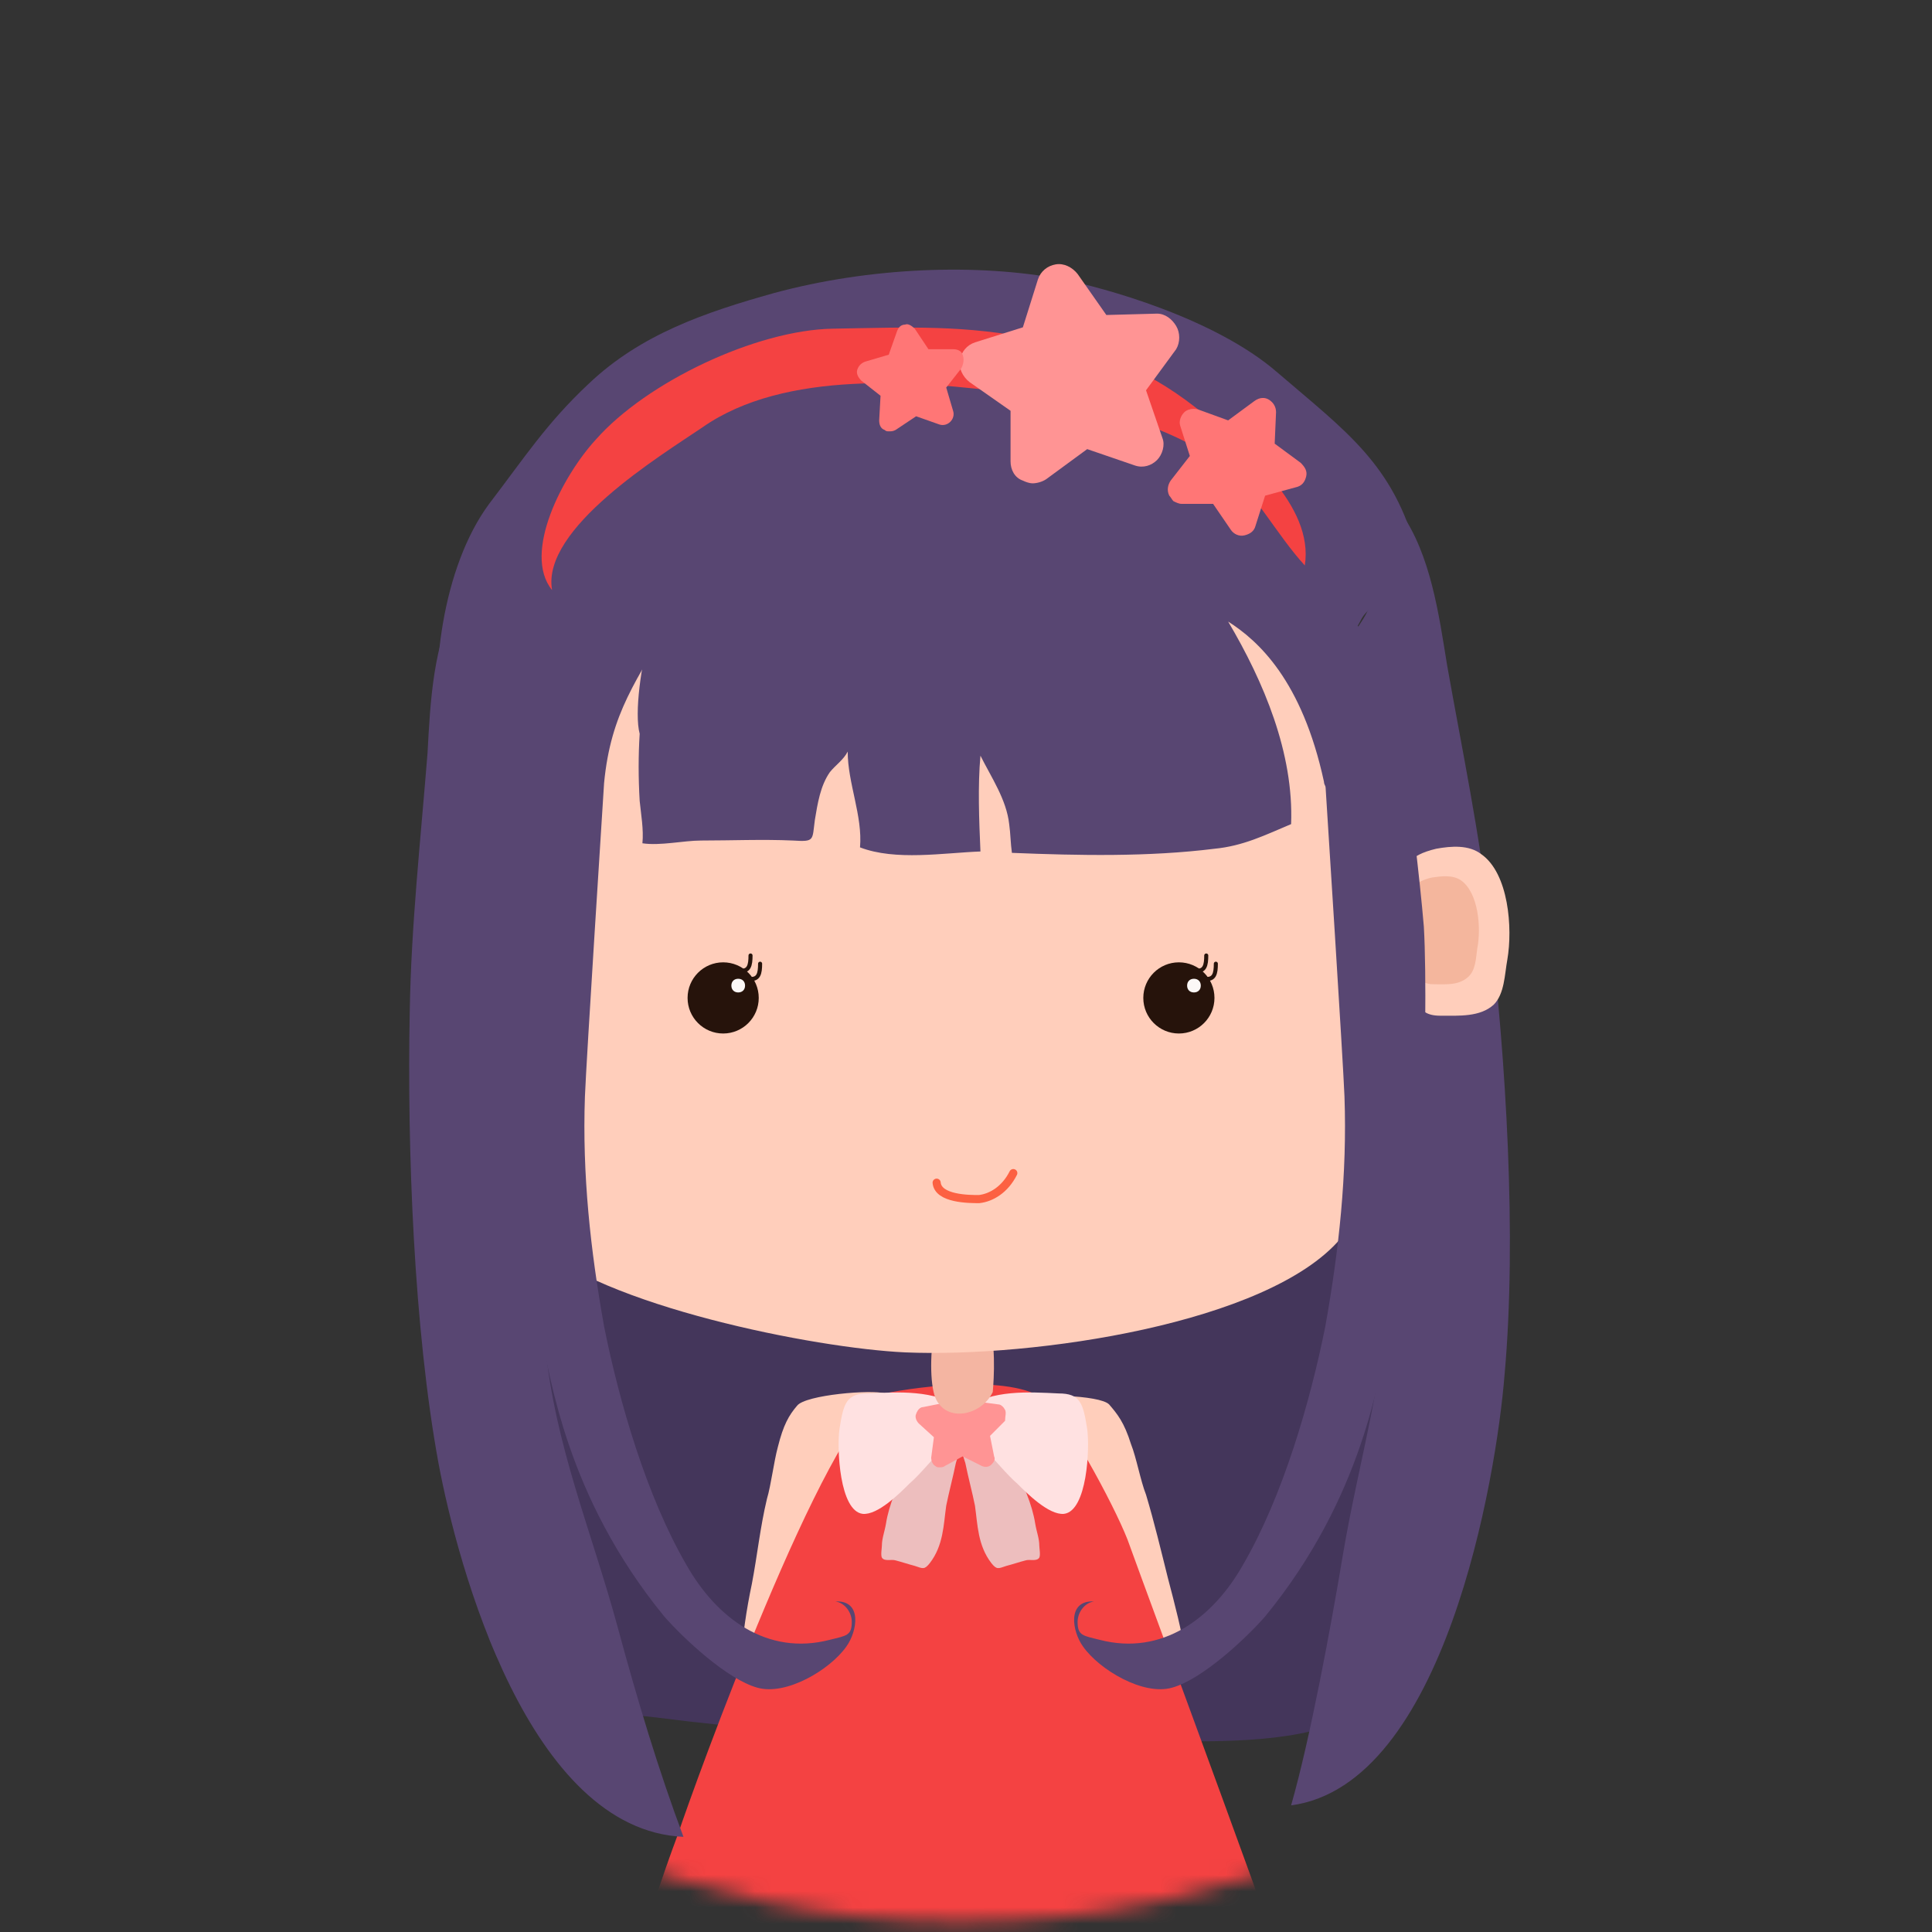 <svg width="119" height="119" viewBox="0 0 119 119" fill="none" xmlns="http://www.w3.org/2000/svg">
<rect x="0" y="0" width="119" height="119" fill="#333333" stroke="none"/>
<mask id="mask0_138_1249" style="mask-type:alpha" maskUnits="userSpaceOnUse" x="0" y="0" width="119" height="119">
<path d="M59.2 118.4C91.895 118.4 118.4 91.895 118.4 59.2C118.4 26.505 91.895 0 59.2 0C26.505 0 0 26.505 0 59.2C0 91.895 26.505 118.4 59.2 118.4Z" fill="#EDED8E"/>
</mask>
<g mask="url(#mask0_138_1249)">
<path d="M29.707 60.792C29.875 66.524 28.779 72.424 28.527 78.241C28.358 84.141 28.105 90.211 29.032 96.027C29.369 98.219 29.791 100.748 30.887 102.518C32.91 106.058 36.788 105.3 40.581 105.805C50.359 107.07 60.137 107.238 70 107.238C73.709 107.238 78.598 107.491 82.138 106.227C83.656 105.637 82.981 106.311 83.993 104.962C85.342 103.192 85.595 100.242 85.932 98.135C86.859 91.897 88.039 85.659 88.629 79.337C88.882 76.639 90.231 69.052 88.292 66.945C87.871 66.524 87.028 66.861 86.522 66.776C83.403 66.186 79.778 66.524 76.575 66.439C66.122 66.018 56.175 65.259 45.892 63.152C40.665 62.14 35.607 62.393 29.707 60.792Z" fill="#44365B"/>
<path d="M54.489 85.827C53.73 85.575 49.6 85.912 49.094 86.586C48.589 87.176 48.251 87.766 47.914 89.115C47.661 90.042 47.493 91.475 47.24 92.318C46.818 94.088 46.65 95.774 46.313 97.544C45.975 99.146 45.722 100.832 45.638 102.434C46.397 102.518 47.24 102.265 47.914 102.096C48.589 101.928 49.769 101.844 50.274 101.338C50.527 101.169 50.527 100.916 50.696 100.579C51.033 99.399 51.286 98.135 51.539 96.87C52.129 94.173 52.972 91.559 52.972 88.693C52.972 88.356 55.248 85.912 54.489 85.827Z" fill="#FFCEBB"/>
<path d="M62.918 86.165C63.677 85.827 67.723 85.912 68.313 86.502C68.819 87.092 69.24 87.597 69.662 88.946C69.999 89.789 70.252 91.222 70.589 92.065C71.095 93.751 71.516 95.521 71.938 97.207C72.359 98.809 72.781 100.41 73.034 102.012C72.275 102.096 71.432 102.012 70.674 101.928C69.999 101.843 68.819 101.759 68.313 101.422C68.06 101.253 67.976 101.085 67.892 100.748C67.386 99.567 67.133 98.303 66.712 97.123C65.869 94.425 64.773 91.897 64.689 89.115C64.689 88.609 62.16 86.333 62.918 86.165Z" fill="#FFCEBB"/>
<path d="M54.489 85.827C56.512 85.406 62.75 84.563 64.605 86.417C66.038 87.85 68.988 93.414 69.578 95.184C70.421 97.544 80.115 123.676 80.789 126.289C75.479 128.481 72.023 128.059 66.291 128.397C61.823 128.649 57.271 128.481 52.803 128.481C49.431 128.481 46.312 127.891 42.941 127.554C40.918 127.385 39.4 126.626 37.546 126.205C37.124 124.519 38.389 122.58 38.979 120.979C39.906 118.365 40.749 115.668 41.761 112.97C42.772 109.936 50.78 87.766 54.489 85.827Z" fill="#F44242"/>
<path d="M59.125 88.862C59.209 89.284 58.956 89.789 58.872 90.126C58.703 90.969 58.451 91.897 58.282 92.74C58.114 93.92 58.114 95.184 57.27 96.28C56.933 96.701 56.849 96.617 56.343 96.449C56.006 96.364 55.5 96.196 55.163 96.111C54.91 96.027 54.489 96.196 54.32 95.943C54.236 95.774 54.32 95.353 54.32 95.184C54.32 94.763 54.489 94.341 54.573 93.835C54.742 92.74 55.332 91.222 56.006 90.295C56.765 89.115 56.933 88.862 57.523 88.441C58.029 88.103 57.523 88.441 58.198 88.525C58.282 88.525 58.451 88.609 58.535 88.609C58.703 88.778 58.872 88.778 59.125 88.862Z" fill="#EDBEBE"/>
<path d="M59.209 88.862C59.125 89.284 59.377 89.789 59.462 90.126C59.63 90.969 59.883 91.897 60.052 92.74C60.22 93.92 60.22 95.184 61.063 96.28C61.401 96.701 61.485 96.617 61.991 96.449C62.328 96.364 62.834 96.196 63.171 96.111C63.424 96.027 63.845 96.196 64.014 95.943C64.098 95.774 64.014 95.353 64.014 95.184C64.014 94.763 63.845 94.341 63.761 93.835C63.592 92.74 63.002 91.222 62.328 90.295C61.569 89.115 61.401 88.862 60.81 88.441C60.305 88.103 60.81 88.441 60.136 88.525C60.052 88.525 59.883 88.609 59.799 88.609C59.63 88.778 59.462 88.778 59.209 88.862Z" fill="#EDBEBE"/>
<path d="M59.209 86.755C57.608 85.575 55.248 85.743 53.477 85.827C52.129 85.827 51.96 86.418 51.707 88.019C51.538 89.199 51.707 93.077 53.14 93.245C54.067 93.33 55.416 91.981 56.006 91.391C56.681 90.801 57.271 90.042 57.861 89.452C58.788 88.525 59.125 88.103 59.209 86.755Z" fill="#FFE1E1"/>
<path d="M59.462 86.755C61.064 85.575 63.424 85.743 65.195 85.827C66.543 85.827 66.712 86.418 66.965 88.019C67.133 89.199 66.965 93.077 65.532 93.245C64.604 93.33 63.256 91.981 62.666 91.391C61.991 90.801 61.401 90.042 60.811 89.452C59.8 88.525 59.547 88.103 59.462 86.755Z" fill="#FFE1E1"/>
<path d="M57.86 86.586C57.945 85.996 59.125 86.165 59.462 86.165C59.883 86.165 60.305 85.996 60.389 86.418C60.474 86.839 60.474 87.598 60.474 88.019C60.474 88.356 60.474 88.778 60.474 89.115C60.052 89.199 59.546 89.115 59.041 89.115C58.788 89.115 58.45 89.115 58.197 89.115C58.197 88.694 57.86 88.272 57.86 87.766C57.945 87.345 57.945 86.923 57.86 86.586Z" fill="#F77272"/>
<path d="M61.907 86.839C61.822 86.67 61.654 86.502 61.485 86.502L60.221 86.333L59.631 85.237C59.547 85.069 59.378 84.9 59.125 84.9C58.956 84.9 58.704 85.069 58.619 85.237L58.114 86.418L56.849 86.67C56.681 86.67 56.512 86.839 56.428 87.092C56.343 87.26 56.428 87.513 56.596 87.682L57.523 88.525L57.355 89.789C57.355 89.958 57.439 90.211 57.608 90.295C57.692 90.379 57.776 90.379 57.861 90.379C57.945 90.379 58.114 90.379 58.198 90.295L59.294 89.705L60.474 90.295C60.642 90.379 60.895 90.379 61.064 90.211C61.232 90.042 61.317 89.874 61.232 89.705L60.98 88.441L61.907 87.513C61.907 87.26 61.991 87.007 61.907 86.839Z" fill="#FF9494"/>
<path d="M57.608 81.697C57.271 83.13 57.271 85.237 57.608 86.08C58.282 87.682 60.474 87.176 61.148 85.743C61.148 85.743 61.401 83.214 60.98 81.781C60.727 80.77 59.715 80.601 58.535 82.034" fill="#F4B5A2"/>
<path d="M37.545 40.224C32.066 46.798 34.848 52.446 33.162 59.696C32.488 62.815 31.223 65.428 31.055 68.884C30.886 73.183 30.633 74.363 32.825 76.471C37.039 80.432 50.19 83.046 55.753 83.299C63.677 83.636 78.091 81.528 82.559 76.302C86.605 71.581 89.218 66.018 89.05 57.757C88.966 51.013 83.655 40.476 79.609 34.66C76.406 30.108 69.999 29.939 65.026 28.759C59.041 27.411 54.489 25.472 49.094 28.506C46.733 29.855 44.289 31.457 42.266 33.48C40.158 35.587 40.411 37.526 39.316 39.971" fill="#FFCEBB"/>
<path d="M86.269 31.541C88.123 34.154 88.629 37.863 89.135 40.982C90.062 46.209 91.158 51.435 91.748 56.745C92.759 65.175 93.434 76.218 92.675 84.647C92.169 91.054 88.966 109.936 79.525 111.2C80.705 107.07 81.969 100.242 82.728 95.69C83.74 89.705 85.51 84.141 85.51 77.988C85.51 72.677 84.92 67.451 84.414 62.225C83.993 58.01 83.234 53.711 82.307 49.58C81.969 47.894 80.874 45.197 80.874 43.68C80.789 41.404 83.15 39.718 84.161 37.779C85.088 35.924 85.847 33.817 86.269 31.541Z" fill="#584672"/>
<path d="M86.099 54.469C86.521 53.374 86.689 52.699 88.46 52.278C89.387 52.109 90.483 52.025 91.241 52.615C92.927 53.795 93.18 57.167 92.843 59.106C92.674 60.033 92.674 61.213 92 61.887C91.157 62.646 89.893 62.562 88.713 62.562C87.027 62.562 87.279 61.297 86.774 59.78C86.352 58.516 85.762 57.251 85.847 55.903C85.847 55.312 85.847 54.891 86.099 54.469Z" fill="#FFCEBB"/>
<path d="M86.69 55.481C86.942 54.722 87.111 54.301 88.207 54.048C88.797 53.964 89.471 53.879 89.977 54.217C91.073 54.975 91.242 57.167 90.989 58.431C90.904 59.021 90.904 59.78 90.399 60.202C89.809 60.707 89.05 60.623 88.291 60.623C87.195 60.623 87.364 59.78 87.027 58.853C86.774 58.01 86.352 57.251 86.437 56.324C86.521 55.987 86.521 55.734 86.69 55.481Z" fill="#F4B69D"/>
<path d="M57.692 72.846C57.777 73.857 59.715 73.857 60.306 73.857C61.064 73.773 61.907 73.267 62.413 72.256" stroke="#FC6142" stroke-width="0.5" stroke-miterlimit="10" stroke-linecap="round" stroke-linejoin="round"/>
<path d="M73.624 59.78C74.214 59.864 74.298 59.443 74.298 58.853" stroke="#26130B" stroke-width="0.25" stroke-miterlimit="10" stroke-linecap="round" stroke-linejoin="round"/>
<path d="M74.214 60.286C74.804 60.37 74.889 59.949 74.889 59.359" stroke="#26130B" stroke-width="0.25" stroke-miterlimit="10" stroke-linecap="round" stroke-linejoin="round"/>
<path d="M72.613 63.658C73.823 63.658 74.804 62.676 74.804 61.466C74.804 60.256 73.823 59.274 72.613 59.274C71.402 59.274 70.421 60.256 70.421 61.466C70.421 62.676 71.402 63.658 72.613 63.658Z" fill="#26130B"/>
<path d="M73.119 60.707C73.119 60.96 73.287 61.129 73.54 61.129C73.793 61.129 73.962 60.96 73.962 60.707C73.962 60.455 73.793 60.286 73.54 60.286C73.287 60.286 73.119 60.455 73.119 60.707Z" fill="#FCF8F7"/>
<path d="M45.554 59.78C46.144 59.864 46.228 59.443 46.228 58.853" stroke="#26130B" stroke-width="0.25" stroke-miterlimit="10" stroke-linecap="round" stroke-linejoin="round"/>
<path d="M46.144 60.286C46.734 60.37 46.818 59.949 46.818 59.359" stroke="#26130B" stroke-width="0.25" stroke-miterlimit="10" stroke-linecap="round" stroke-linejoin="round"/>
<path d="M44.542 63.658C45.753 63.658 46.734 62.676 46.734 61.466C46.734 60.256 45.753 59.274 44.542 59.274C43.332 59.274 42.351 60.256 42.351 61.466C42.351 62.676 43.332 63.658 44.542 63.658Z" fill="#26130B"/>
<path d="M45.048 60.707C45.048 60.96 45.217 61.129 45.47 61.129C45.723 61.129 45.891 60.96 45.891 60.707C45.891 60.455 45.723 60.286 45.47 60.286C45.217 60.286 45.048 60.455 45.048 60.707Z" fill="#FCF8F7"/>
<path d="M77.417 38.032C79.609 41.91 81.21 43.848 81.632 48.232C81.716 49.58 82.728 65.344 82.812 67.535C82.981 72.34 82.475 76.976 81.632 81.697C80.705 86.333 79.019 92.15 76.574 96.364C74.72 99.652 71.601 102.012 67.723 101.001C66.712 100.748 66.374 100.748 66.374 99.905C66.374 99.315 66.796 98.725 67.386 98.64C65.7 98.556 66.037 100.495 66.712 101.422C67.723 102.855 70.421 104.457 72.191 103.951C74.045 103.445 76.743 100.916 77.923 99.568C83.992 92.15 84.919 84.816 85.594 81.865C86.605 77.482 87.448 73.605 87.617 69.137C87.786 66.102 87.87 59.949 87.701 57.083C87.448 54.048 86.858 49.243 86.437 46.209C85.847 41.319 83.655 38.706 81.126 34.492C79.609 31.963 76.153 28.338 72.95 28.085C71.854 28.001 71.769 28.254 72.275 29.097C73.54 31.457 75.816 33.143 76.911 35.672C77.249 36.599 77.333 37.442 77.417 38.032Z" fill="#584672"/>
<path d="M41.423 38.032C39.231 41.91 37.63 43.848 37.208 48.232C37.124 49.58 36.112 65.344 36.028 67.535C35.859 72.34 36.365 76.976 37.208 81.697C38.135 86.333 39.821 92.15 42.266 96.364C44.12 99.652 47.239 102.012 51.117 101.001C52.128 100.748 52.465 100.748 52.465 99.905C52.465 99.315 52.044 98.725 51.454 98.64C53.14 98.556 52.803 100.495 52.128 101.422C51.117 102.855 48.419 104.457 46.649 103.951C44.795 103.445 42.097 100.916 40.917 99.568C34.848 92.15 33.92 84.816 33.246 81.865C32.235 77.482 31.392 73.605 31.223 69.137C31.055 66.102 30.97 59.949 31.139 57.083C31.392 54.048 31.982 49.243 32.403 46.209C32.993 41.319 35.185 38.706 37.714 34.492C39.231 31.963 42.687 28.338 45.891 28.085C46.986 28.001 47.071 28.254 46.565 29.097C45.3 31.457 43.024 33.143 41.929 35.672C41.591 36.599 41.507 37.442 41.423 38.032Z" fill="#584672"/>
<path d="M87.28 34.07C85.847 28.591 82.897 26.568 78.682 22.943C74.804 19.571 67.976 17.717 65.447 17.211C60.221 16.199 53.562 16.452 47.661 18.054C43.446 19.234 39.484 20.583 36.281 23.617C33.668 26.062 32.319 28.169 30.128 31.035C27.262 34.913 26.419 41.572 27.177 46.124C27.683 48.99 28.526 53.795 31.476 55.144C32.572 53.374 33.078 51.351 34.511 49.665C35.607 48.484 36.281 45.366 36.703 43.764C37.798 40.224 38.894 39.043 40.075 38.875C39.484 40.898 39.063 43.933 39.4 45.197C39.316 46.546 39.316 47.894 39.4 49.328C39.484 50.17 39.653 51.098 39.569 51.941C40.664 52.109 42.098 51.772 43.193 51.772C45.048 51.772 46.987 51.688 48.841 51.772C50.19 51.856 50.021 51.772 50.19 50.508C50.358 49.496 50.527 48.4 51.117 47.557C51.454 47.136 51.96 46.799 52.213 46.293C52.213 48.232 53.14 50.255 52.972 52.194C55.163 53.036 58.114 52.531 60.39 52.446C60.305 50.508 60.221 48.4 60.39 46.546C61.064 47.894 61.991 49.243 62.16 50.761C62.244 51.351 62.244 51.941 62.328 52.531C66.459 52.699 70.758 52.784 74.804 52.278C76.574 52.109 77.923 51.435 79.525 50.761C79.693 46.377 77.839 41.994 75.647 38.285C77.502 39.465 80.199 41.91 81.548 48.147C81.548 48.569 82.306 49.075 82.306 49.412C82.475 48.232 81.885 44.523 81.885 43.258C81.885 40.814 82.812 40.139 83.908 38.032C84.751 36.767 87.701 35.587 87.28 34.07Z" fill="#584672"/>
<path d="M28.273 36.767C26.671 39.549 26.503 43.258 26.334 46.377C25.913 51.688 25.323 56.998 25.238 62.309C25.07 70.739 25.491 81.865 27.009 90.126C28.189 96.449 32.572 112.718 42.097 113.139C40.58 109.093 39.231 104.625 38.051 100.242C36.45 94.341 34.174 89.031 33.584 82.877C33.078 77.566 33.162 72.34 33.162 67.029C33.162 62.815 33.499 58.431 34.005 54.217C34.258 52.531 35.017 49.749 34.932 48.232C34.764 45.956 32.319 44.438 31.055 42.668C29.875 41.066 28.947 39.043 28.273 36.767Z" fill="#584672"/>
<path d="M34.005 36.346C33.331 32.553 40.664 28.085 43.278 26.315C48.335 22.774 56.512 23.449 62.328 24.207C66.374 24.797 72.106 26.062 75.31 28.675C77.333 30.361 78.597 32.89 80.368 34.829C80.958 31.12 76.659 27.663 74.214 25.556C70.926 22.859 68.145 21.763 64.014 20.92C59.294 19.993 56.175 20.161 51.286 20.245C46.565 20.33 39.821 23.533 36.702 27.073C34.679 29.265 32.151 34.07 34.005 36.346Z" fill="#F44242"/>
<path d="M72.444 20.077C72.191 19.655 71.769 19.318 71.264 19.318L68.145 19.402L66.374 16.874C66.037 16.452 65.531 16.199 65.026 16.284C64.52 16.368 64.099 16.705 63.93 17.211L63.003 20.161L60.052 21.088C59.547 21.257 59.209 21.678 59.125 22.184C59.041 22.69 59.294 23.196 59.715 23.533L62.244 25.303V28.422C62.244 28.928 62.497 29.434 63.003 29.602C63.171 29.687 63.424 29.771 63.593 29.771C63.846 29.771 64.183 29.687 64.436 29.518L66.965 27.663L69.915 28.675C70.421 28.844 70.926 28.675 71.264 28.338C71.601 28.001 71.769 27.411 71.601 26.989L70.589 24.039L72.444 21.51C72.697 21.088 72.697 20.498 72.444 20.077Z" fill="#FF9494"/>
<path d="M80.452 29.349C80.536 29.012 80.367 28.759 80.114 28.506L78.513 27.326L78.597 25.388C78.597 25.05 78.428 24.797 78.176 24.629C77.923 24.46 77.586 24.46 77.248 24.713L75.647 25.893L73.792 25.219C73.455 25.135 73.118 25.219 72.949 25.388C72.696 25.64 72.612 25.978 72.696 26.23L73.287 28.085L72.106 29.602C71.938 29.855 71.853 30.192 72.022 30.53C72.106 30.614 72.191 30.782 72.275 30.867C72.444 30.951 72.612 31.035 72.781 31.035H74.719L75.815 32.637C75.984 32.89 76.321 33.059 76.658 32.974C76.996 32.89 77.248 32.721 77.333 32.384L77.923 30.53L79.777 30.024C80.199 29.939 80.367 29.687 80.452 29.349Z" fill="#FF7676"/>
<path d="M59.294 21.847C59.21 21.594 58.957 21.51 58.704 21.51H57.187L56.344 20.245C56.175 20.077 55.922 19.908 55.754 19.993C55.501 19.993 55.332 20.161 55.248 20.414L54.742 21.847L53.309 22.269C53.056 22.353 52.888 22.521 52.803 22.774C52.719 23.027 52.888 23.28 53.056 23.449L54.236 24.376L54.152 25.893C54.152 26.146 54.236 26.399 54.489 26.483C54.573 26.568 54.658 26.568 54.742 26.568C54.911 26.568 54.995 26.568 55.163 26.483L56.428 25.64L57.861 26.146C58.114 26.23 58.367 26.146 58.535 25.978C58.704 25.809 58.788 25.556 58.704 25.303L58.282 23.87L59.21 22.69C59.378 22.353 59.378 22.1 59.294 21.847Z" fill="#FF7676"/>
</g>
</svg>
